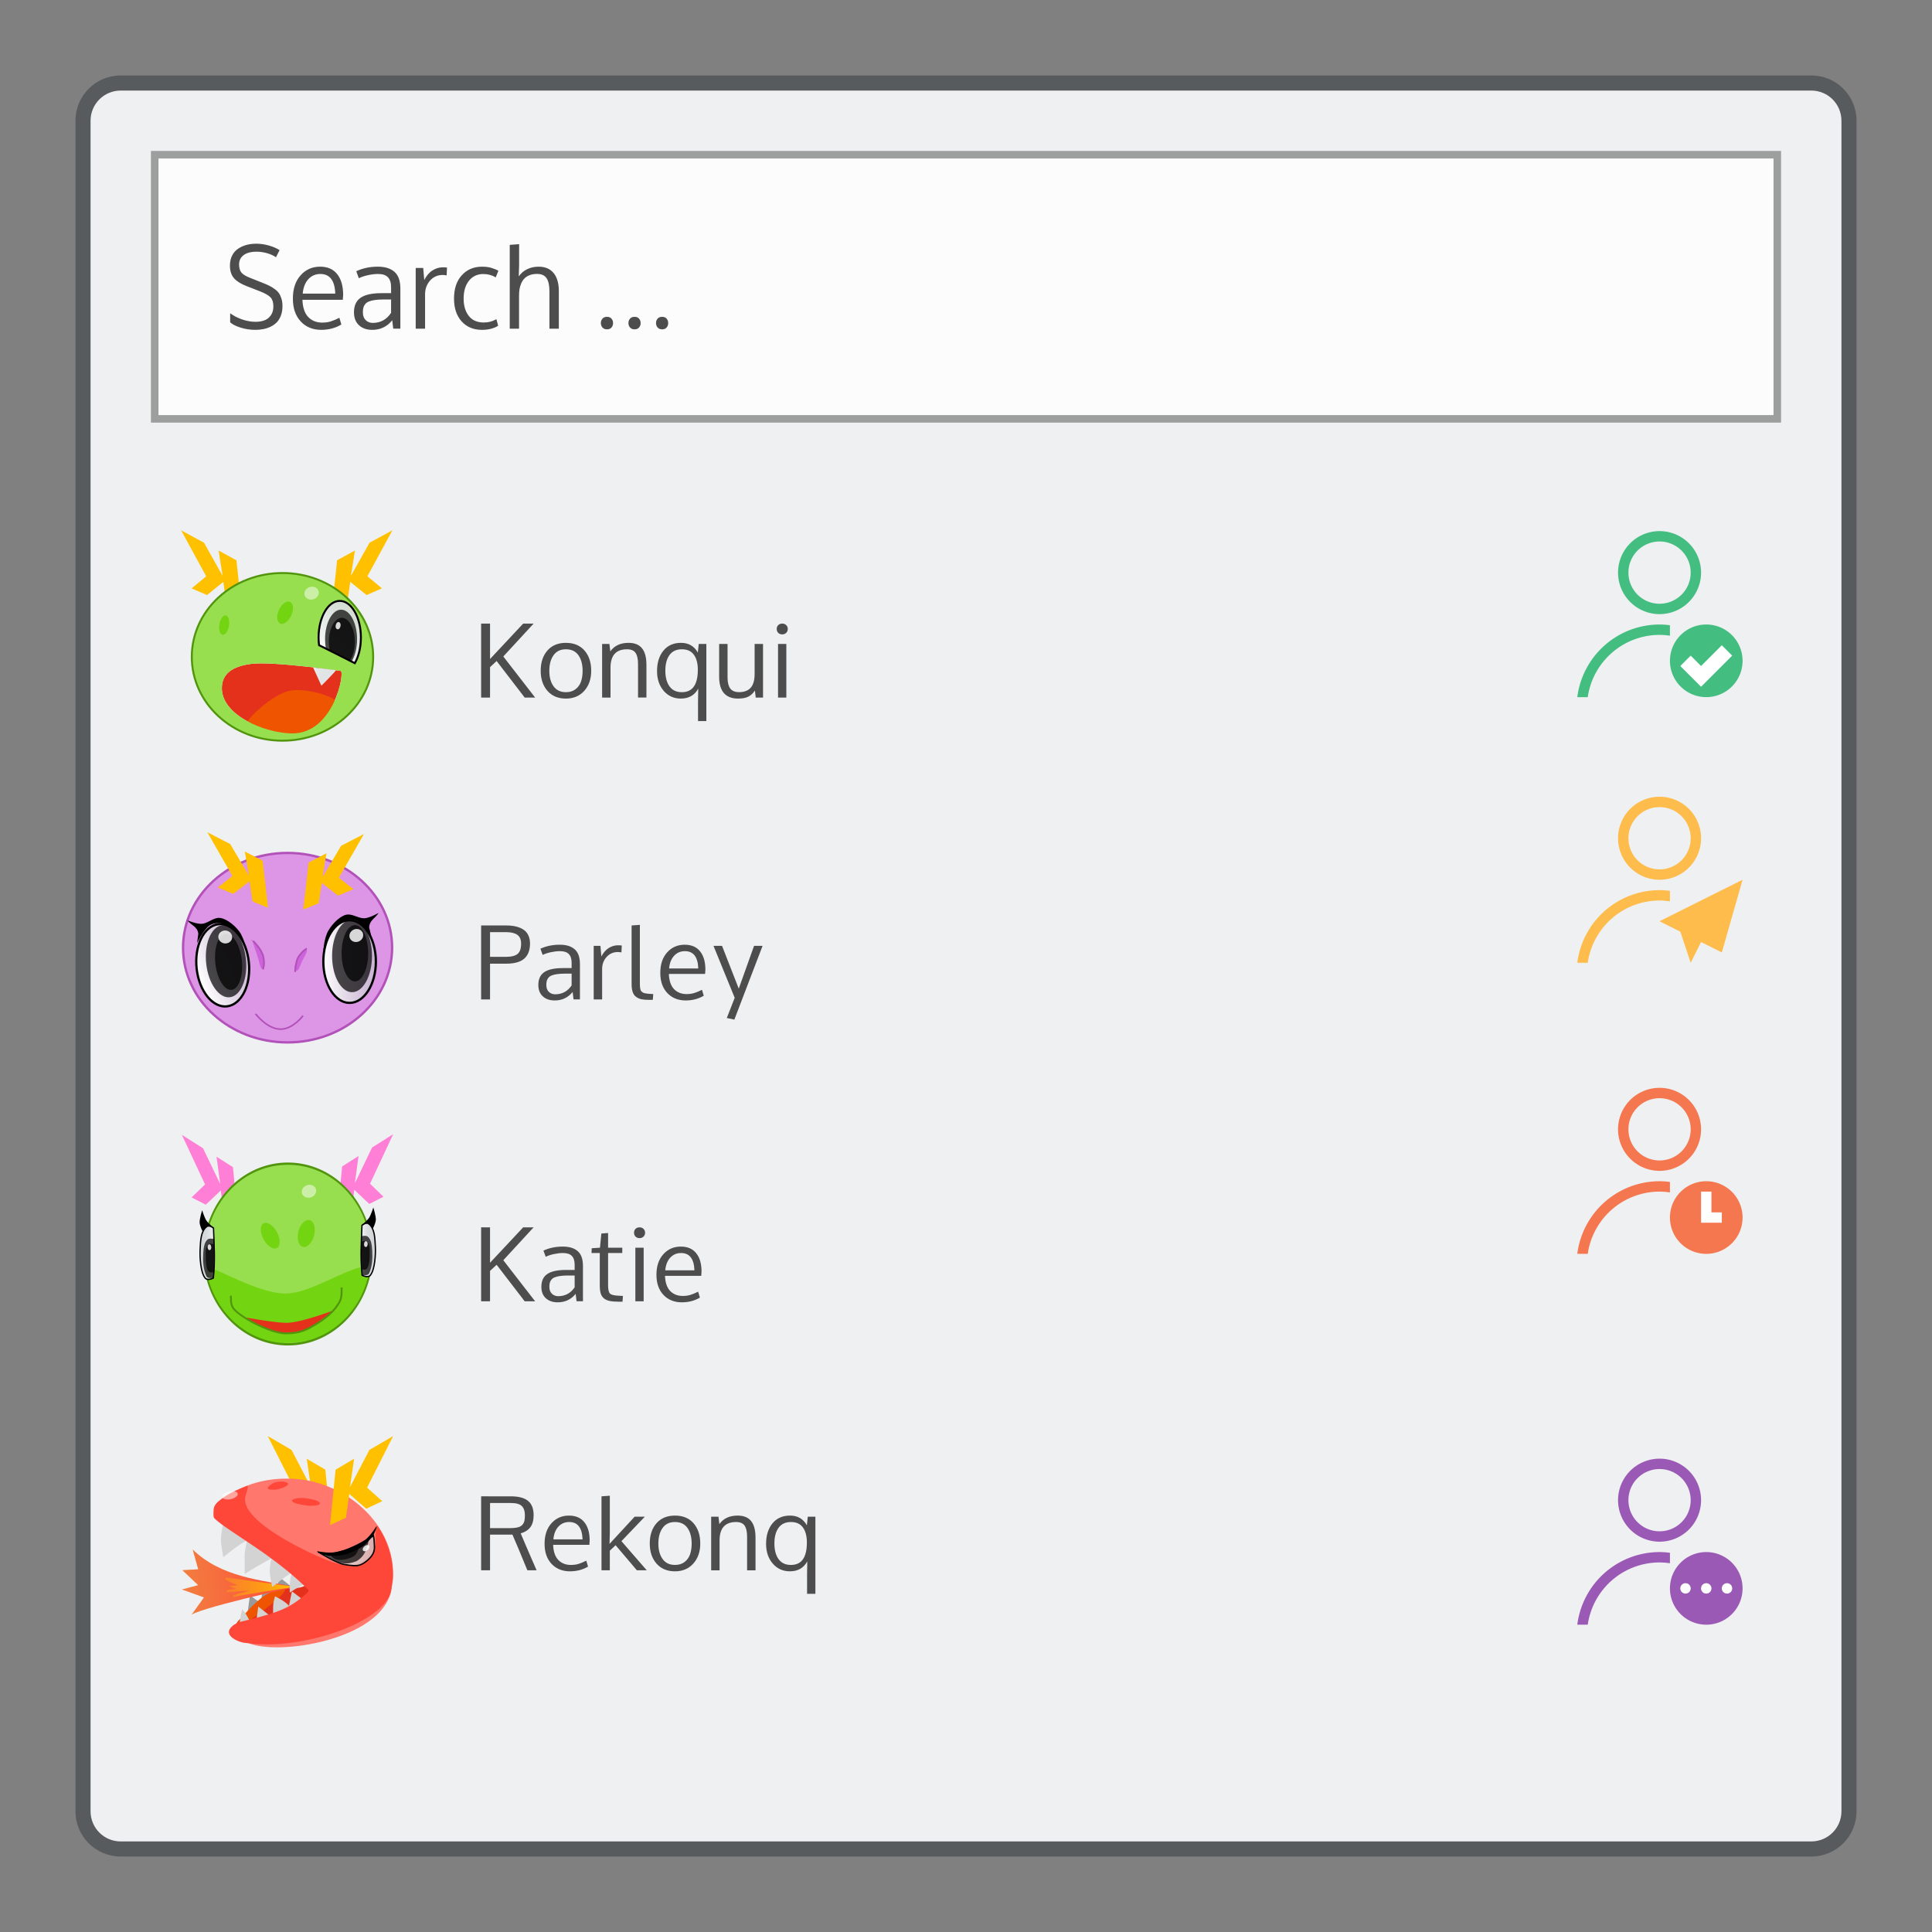 <svg viewBox="0 0 256 256" xmlns="http://www.w3.org/2000/svg" xmlns:xlink="http://www.w3.org/1999/xlink"><rect x="0" y="0" width="256" height="256" fill="#808080" stroke="none"/><linearGradient id="a" gradientTransform="matrix(.181 .04 -.036 .17 -233.513 298.973)" gradientUnits="userSpaceOnUse" x1="1669.111" x2="1753.533" y1="669.498" y2="641.885"><stop offset="0" stop-color="#f28040"/><stop offset="1" stop-color="#ff4739"/></linearGradient><linearGradient id="b" gradientTransform="matrix(.181 .04 -.036 .17 -233.249 298.758)" gradientUnits="userSpaceOnUse" x1="1746.537" x2="1680.717" y1="643.423" y2="660.873"><stop offset="0" stop-color="#febf00"/><stop offset="1" stop-color="#febf00" stop-opacity="0"/></linearGradient><linearGradient id="c" gradientTransform="matrix(.185 .003 -.002 .174 -261.579 361.689)" gradientUnits="userSpaceOnUse" x1="1759.393" x2="1806.08" xlink:href="#d" y1="604.612" y2="608.9"/><linearGradient id="d"><stop offset="0" stop-color="#fff"/><stop offset="1" stop-color="#bdc3c7" stop-opacity=".588"/></linearGradient><linearGradient id="e" gradientTransform="matrix(.164 0 0 .183 -290.663 491.634)" gradientUnits="userSpaceOnUse" x1="2187.05" x2="2199.32" xlink:href="#d" y1="-320.7" y2="-320.89"/><linearGradient id="f" gradientTransform="matrix(-.164 0 0 .183 408.056 492)" gradientUnits="userSpaceOnUse" x1="2187.05" x2="2199.32" xlink:href="#d" y1="-320.7" y2="-320.89"/><linearGradient id="g" gradientTransform="matrix(.18 0 0 .22 -77.189 576.302)" gradientUnits="userSpaceOnUse" x1="781.5" x2="821.75" xlink:href="#d"/><linearGradient id="h" gradientTransform="matrix(.18 0 0 .22 -150.211 579.746)" gradientUnits="userSpaceOnUse" x1="820.32" x2="777.78" xlink:href="#d" y1="-820.45" y2="-834.66"/><linearGradient id="i" gradientTransform="matrix(.255 0 0 .266 -326.523 303.957)" gradientUnits="userSpaceOnUse" x1="1526.57" x2="1549.2" xlink:href="#d" y1="186.06" y2="161.69"/><linearGradient id="j" gradientTransform="matrix(.255 0 0 .266 -326.523 303.957)" gradientUnits="userSpaceOnUse" x1="1535.67" x2="1524.19" y1="203.22" y2="194.53"><stop offset="0" stop-color="#ecf0f1"/><stop offset="1" stop-color="#bdc3c7" stop-opacity="0"/></linearGradient><path d="m16 10h224c3.324 0 6 2.676 6 6v224c0 3.324-2.676 6-6 6h-224c-3.324 0-6-2.676-6-6v-224c0-3.324 2.676-6 6-6z" fill="#31363b" fill-opacity=".5"/><path d="m16 12h224c2.216 0 4 1.784 4 4v224c0 2.216-1.784 4-4 4h-224c-2.216 0-4-1.784-4-4v-224c0-2.216 1.784-4 4-4z" fill="#eff0f1"/><path d="m20 20h216v36h-216z" fill="#4d4d4d" opacity=".5"/><path d="m21 21h214v34h-214z" fill="#fcfcfc"/><path d="m33.941 32.293c-.469 0-.904.056-1.309.168-.404.112-.772.281-1.102.51-.329.223-.59.524-.779.904-.19.38-.283.819-.283 1.311 0 .715.183 1.277.547 1.688.364.406.916.751 1.654 1.035l1.781.693c.699.274 1.169.546 1.408.814.245.264.365.661.365 1.193 0 .462-.109.85-.328 1.164-.215.309-.495.533-.84.67-.344.132-.743.199-1.197.199-.559 0-1.14-.102-1.744-.305-.599-.203-1.138-.48-1.617-.83v1.203c.309.279.777.514 1.4.707.624.193 1.271.289 1.939.289.374 0 .728-.034 1.062-.1.339-.066.666-.174.98-.326.314-.157.584-.353.809-.586.225-.233.404-.533.539-.898.135-.365.203-.776.203-1.232 0-.37-.045-.699-.135-.988-.09-.289-.203-.535-.338-.732-.135-.198-.327-.382-.576-.555-.245-.178-.481-.322-.711-.434-.225-.112-.518-.239-.877-.381l-1.721-.684c-.524-.208-.889-.437-1.094-.686-.2-.254-.299-.613-.299-1.08 0-.38.109-.7.328-.959.22-.259.498-.442.832-.549.334-.112.715-.166 1.145-.166.464 0 .928.065 1.393.197.469.132.867.313 1.191.541l.479-.945c-.429-.269-.918-.476-1.467-.623-.544-.152-1.092-.229-1.641-.229zm34.844.061-1.242.092v11.109h1.234v-4.404c0-.299.021-.579.061-.838.045-.259.121-.516.23-.77.11-.254.253-.469.428-.646.175-.183.402-.327.682-.434.284-.112.611-.166.98-.166.594 0 1.016.19 1.266.57.255.375.381.961.381 1.758v4.93h1.244v-4.977c0-1.035-.23-1.833-.689-2.396-.459-.563-1.121-.844-1.984-.844-.564 0-1.073.111-1.527.334-.449.218-.818.535-1.107.951l.045-1.574v-2.695zm-26.369 2.982c-1.048 0-1.911.384-2.59 1.15-.679.766-1.018 1.794-1.018 3.082 0 1.273.347 2.282 1.041 3.027.694.741 1.596 1.111 2.709 1.111.998 0 1.89-.235 2.674-.707l-.262-.891c-.419.213-.799.372-1.139.479-.339.107-.717.16-1.131.16-.764 0-1.381-.246-1.855-.738-.474-.497-.732-1.259-.771-2.283h5.352l.045-.639c0-1.177-.261-2.094-.785-2.754-.519-.665-1.276-.998-2.27-.998zm7.652 0c-1.058 0-2.011.201-2.859.602l.336.93c.364-.178.778-.316 1.242-.412.464-.101.898-.152 1.303-.152.599 0 1.036.144 1.311.434.279.289.42.728.42 1.316v.791h-1.266c-1.273 0-2.201.206-2.785.617-.579.406-.867 1.045-.867 1.918 0 .73.219 1.3.658 1.711.444.411 1.031.617 1.76.617 1.088 0 1.972-.424 2.65-1.271l.135 1.111h.943v-5.311c0-1.025-.26-1.763-.779-2.215-.514-.457-1.248-.686-2.201-.686zm13.812 0c-1.103 0-1.999.379-2.688 1.135-.689.751-1.033 1.784-1.033 3.098 0 1.258.335 2.261 1.004 3.012.674.751 1.576 1.127 2.709 1.127.484 0 .918-.059 1.303-.176.384-.117.662-.242.832-.379l-.232-.861c-.504.294-1.061.441-1.67.441-.873 0-1.538-.292-1.992-.875-.454-.583-.68-1.346-.68-2.289 0-.994.237-1.787.711-2.375.474-.589 1.103-.883 1.887-.883.619 0 1.17.147 1.654.441l.352-.867c-.17-.117-.445-.236-.824-.357-.374-.127-.818-.191-1.332-.191zm-5.203.084c-.479 0-.935.138-1.369.412-.429.269-.794.691-1.094 1.27l-.135-1.598h-.996v8.051h1.242v-4.557c0-.715.221-1.323.66-1.82.444-.497 1.005-.744 1.684-.744.14 0 .31.02.51.061l.053-1.035c-.145-.026-.33-.039-.555-.039zm-16.23.883c1.258 0 1.917.869 1.977 2.604h-4.312c.07-.801.315-1.436.734-1.902.424-.467.958-.701 1.602-.701zm8.422 3.379h.951v1.773c-.594.888-1.403 1.332-2.426 1.332-.374 0-.686-.122-.936-.365-.25-.244-.375-.589-.375-1.035 0-.249.023-.458.068-.625.045-.172.126-.329.246-.471.12-.147.285-.262.494-.344.21-.086.476-.152.801-.197.324-.046.717-.068 1.176-.068zm29.564 2.299c-.265 0-.466.08-.605.242-.14.162-.211.358-.211.586 0 .223.071.419.211.586.145.162.346.244.605.244.26 0 .457-.082.592-.244.14-.162.209-.358.209-.586 0-.228-.069-.424-.209-.586-.135-.162-.332-.242-.592-.242zm3.654 0c-.265 0-.468.08-.607.242-.14.162-.209.358-.209.586 0 .223.069.419.209.586.145.162.348.244.607.244.26 0 .457-.082.592-.244.14-.162.209-.358.209-.586 0-.228-.069-.424-.209-.586-.135-.162-.332-.242-.592-.242zm3.652 0c-.265 0-.466.08-.605.242-.14.162-.209.358-.209.586 0 .223.069.419.209.586.145.162.346.244.605.244.26 0 .457-.082.592-.244.14-.162.209-.358.209-.586 0-.228-.069-.424-.209-.586-.135-.162-.332-.242-.592-.242zm-23.988 40.648v9.801h1.182v-4.033l.873-.807 3.719 4.84h1.383l-4.217-5.443 4.016-4.357h-1.383l-4.391 4.693v-4.693zm39.9 0c-.215 0-.392.067-.531.201-.134.13-.201.299-.201.51 0 .21.067.383.201.518.139.134.316.201.531.201.21 0 .385-.067.523-.201.139-.134.209-.307.209-.518 0-.21-.07-.38-.209-.51-.134-.134-.309-.201-.523-.201zm-28.662 2.551c-1.043 0-1.862.339-2.457 1.02-.591.676-.887 1.571-.887 2.686 0 1.088.301 1.975.9 2.66.6.68 1.414 1.02 2.443 1.02 1.007 0 1.818-.343 2.432-1.027.613-.689.918-1.574.918-2.652 0-1.115-.294-2.01-.885-2.686-.591-.68-1.413-1.02-2.465-1.02zm8.291 0c-1.07-0-1.873.375-2.41 1.127l-.119-.979h-.967v7.102h1.113v-3.961c0-1.625.73-2.436 2.189-2.436.542 0 .92.162 1.135.488.215.322.322.805.322 1.445v4.463h1.113v-4.344c0-.976-.195-1.703-.584-2.182-.385-.483-.983-.725-1.793-.725zm6.949 0c-.985 0-1.758.344-2.322 1.033-.564.689-.846 1.594-.846 2.713 0 1.056.293 1.927.879 2.611.591.685 1.349 1.027 2.275 1.027 1.056 0 1.826-.439 2.305-1.316l-.027 1.66v2.637h1.102v-10.217h-1.008l-.121 1.146c-.479-.864-1.225-1.295-2.236-1.295zm5.062.148v4.336c0 .962.21 1.688.631 2.176.425.483 1.049.725 1.873.725.582 0 1.041-.087 1.377-.262.34-.179.625-.447.854-.805l.113.932h.967v-7.102h-1.115v3.986c-0.0.282-.02.541-.061.773-.04.233-.109.452-.207.658-.098.206-.226.377-.383.516-.152.139-.35.25-.592.33-.237.081-.51.121-.818.121-.546 0-.937-.163-1.174-.49-.233-.327-.35-.806-.35-1.438v-4.457h-1.115zm7.803 0v7.102h1.1v-7.102zm-28.105.705c.73 0 1.281.261 1.652.785.372.519.557 1.212.557 2.08 0 .555-.076 1.041-.229 1.457-.152.412-.398.743-.738.994-.336.246-.75.369-1.242.369-.716 0-1.263-.26-1.639-.779-.376-.519-.562-1.201-.562-2.047 0-.864.187-1.555.562-2.074.376-.524.923-.785 1.639-.785zm15.369 0c .707 0 1.235.241 1.584.725.349.479.523 1.14.523 1.986 0 1.983-.705 2.975-2.115 2.975-.716 0-1.259-.255-1.631-.766s-.557-1.206-.557-2.088c0-.868.182-1.558.549-2.068.371-.51.921-.764 1.646-.764zm-5.566 36.514-1.102.082v7.768c0 .425.05.779.148 1.061.098.278.251.491.457.639.206.148.438.25.697.309.264.054.591.08.98.08h.529l.061-.766-.301-.019c-.192-.013-.344-.024-.451-.033-.107-.013-.222-.032-.348-.055-.121-.027-.213-.058-.275-.094-.058-.04-.119-.09-.182-.148-.063-.058-.108-.131-.135-.221-.022-.089-.043-.192-.061-.309-.013-.116-.02-.258-.02-.424v-7.869zm-21.041.082v9.801h1.182v-4.738h2.121c1.106 0 1.912-.224 2.418-.672.506-.452.758-1.117.758-1.994 0-.43-.078-.802-.234-1.115-.152-.318-.375-.568-.666-.752-.291-.184-.621-.317-.992-.402-.372-.085-.794-.127-1.264-.127zm1.182.885h2.135c.645 0 1.135.117 1.471.35.34.228.51.621.51 1.176 0 .645-.154 1.096-.463 1.355-.304.26-.825.391-1.559.391h-2.094zm9.238 1.666c-.949 0-1.804.178-2.564.531l.301.818c.327-.157.699-.278 1.115-.363.416-.089.805-.133 1.168-.133.537 0 .93.126 1.176.381.251.255.375.643.375 1.162v.699h-1.135c-1.141 0-1.974.18-2.498.543-.519.358-.777.922-.777 1.691 0 .645.196 1.149.59 1.512.398.363.925.543 1.578.543.976 0 1.768-.374 2.377-1.121l.121.98h.846v-4.686c0-.904-.234-1.557-.699-1.955-.461-.403-1.118-.604-1.973-.604zm16.557 0c-.94 0-1.715.338-2.324 1.014s-.912 1.582-.912 2.719c-0 1.123.311 2.014.934 2.672.622.653 1.432.98 2.43.98.895 0 1.694-.207 2.396-.623l-.234-.787c-.376.188-.717.33-1.021.424-.304.094-.642.141-1.014.141-.685 0-1.239-.216-1.664-.65-.425-.439-.656-1.111-.691-2.016h4.801l.039-.562c0-1.038-.235-1.85-.705-2.432-.465-.586-1.142-.879-2.033-.879zm-8.836.074c-.43 0-.839.12-1.229.361-.385.237-.712.611-.98 1.121l-.121-1.408h-.893v7.102h1.115v-4.021c0-.631.196-1.165.59-1.604.398-.439.901-.658 1.51-.658.125 0 .278.017.457.053l.047-.912c-.13-.022-.295-.033-.496-.033zm12.648.074 2.812 6.887-1.047 2.674 1 .215 3.74-9.775h-1.127l-2.029 5.672-2.215-5.672zm-3.787.705c1.128 0 1.72.764 1.773 2.295h-3.867c.063-.707.282-1.266.658-1.678.38-.412.858-.617 1.436-.617zm-15.863 2.98h.852v1.564c-.533.783-1.258 1.174-2.176 1.174-.336 0-.614-.107-.838-.322-.224-.215-.336-.518-.336-.912 0-.219.02-.403.061-.551.04-.152.113-.291.221-.416.107-.13.255-.231.443-.303.188-.076.428-.134.719-.174.291-.04.643-.061 1.055-.061zm-11.139 33.615v9.801h1.182v-4.033l.873-.807 3.719 4.84h1.383l-4.217-5.443 4.016-4.357h-1.383l-4.391 4.693v-4.693zm20.994 0c-.215 0-.392.067-.531.201-.134.13-.201.299-.201.51 0 .21.067.383.201.518.139.134.316.201.531.201.21 0 .385-.067.523-.201.139-.134.209-.307.209-.518 0-.21-.07-.38-.209-.51-.134-.134-.309-.201-.523-.201zm-4.17.752-.893.066-.182 1.881-1.094.072-.027.633h1.094v4.27c0 .434.039.784.115 1.053.076.269.213.491.41.666.201.175.46.294.777.361.318.067.735.102 1.25.102h.463l.053-.766-.562-.027c-.595-.022-.978-.116-1.148-.281-.17-.17-.256-.539-.256-1.107v-4.27h1.881v-.705h-1.881v-1.947zm-6.002 1.799c-.949 0-1.804.178-2.564.531l.303.818c.327-.157.697-.278 1.113-.363.416-.089.805-.133 1.168-.133.537 0 .93.126 1.176.381.251.255.375.643.375 1.162v.699h-1.135c-1.141 0-1.972.18-2.496.543-.519.358-.779.922-.779 1.691 0 .645.196 1.149.59 1.512.398.363.925.543 1.578.543.976 0 1.768-.374 2.377-1.121l.121.98h.846v-4.686c0-.904-.232-1.557-.697-1.955-.461-.403-1.12-.604-1.975-.604zm15.643 0c-.94 0-1.714.338-2.322 1.014-.609.676-.912 1.582-.912 2.719 0 1.123.309 2.014.932 2.672.622.653 1.434.98 2.432.98.895 0 1.694-.207 2.396-.623l-.234-.787c-.376.188-.717.33-1.021.424-.304.094-.642.141-1.014.141-.685 0-1.239-.216-1.664-.65-.425-.439-.658-1.111-.693-2.016h4.801l.041-.562c0-1.038-.235-1.85-.705-2.432-.466-.586-1.144-.879-2.035-.879zm-6.027.148v7.102h1.1v-7.102zm6.055.705c1.128 0 1.72.764 1.773 2.295h-3.867c.063-.707.282-1.266.658-1.678.38-.412.858-.617 1.436-.617zm-14.951 2.98h.852v1.564c-.533.783-1.256 1.174-2.174 1.174-.336 0-.616-.107-.84-.322-.224-.215-.336-.518-.336-.912 0-.219.02-.403.061-.551.04-.152.113-.291.221-.416.107-.13.255-.231.443-.303.188-.076.428-.134.719-.174.291-.04.643-.061 1.055-.061zm5.512 29.178-1.102.08v9.803h1.102v-2.598l.766-.725 2.82 3.322h1.309l-3.357-3.859 3.102-3.244h-1.35l-3.33 3.605.041-1.463v-4.922zm-17.053.08v9.803h1.182v-4.727h2.967c.367.828 1.027 2.404 1.98 4.727h1.223c-.139-.322-.36-.83-.664-1.523-.3-.694-.565-1.306-.793-1.834-.228-.533-.446-1.045-.652-1.537.564-.161.991-.432 1.277-.812.291-.385.436-.919.436-1.604 0-.855-.246-1.484-.738-1.887-.492-.403-1.25-.605-2.275-.605zm1.182.887h2.779c.68 0 1.157.134 1.43.402.273.264.41.672.41 1.223 0 .327-.026.592-.08.793-.054.201-.158.376-.311.523-.148.143-.353.243-.617.301s-.608.088-1.033.088h-2.578v-3.33zm10.459 1.666c-.94 0-1.714.338-2.322 1.014s-.912 1.582-.912 2.719c0 1.123.309 2.014.932 2.672.622.653 1.434.98 2.432.98.895 0 1.694-.209 2.396-.625l-.234-.785c-.376.188-.717.33-1.021.424s-.642.141-1.014.141c-.685 0-1.239-.218-1.664-.652-.425-.439-.658-1.11-.693-2.014h4.801l.041-.564c0-1.038-.235-1.848-.705-2.43-.465-.586-1.144-.879-2.035-.879zm14.047 0c-1.043 0-1.862.339-2.457 1.02-.591.676-.887 1.571-.887 2.686 0 1.088.299 1.973.898 2.658.6.68 1.416 1.021 2.445 1.021 1.007 0 1.816-.343 2.43-1.027.613-.689.92-1.574.92-2.652 0-1.115-.296-2.01-.887-2.686-.591-.68-1.411-1.02-2.463-1.02zm8.291 0c-1.07 0-1.873.375-2.41 1.127l-.121-.98h-.967v7.104h1.115v-3.961c0-1.625.728-2.438 2.188-2.438.542 0 .92.164 1.135.49.215.322.322.803.322 1.443v4.465h1.115v-4.344c0-.976-.195-1.703-.584-2.182-.385-.483-.983-.725-1.793-.725zm6.949 0c-.985 0-1.76.344-2.324 1.033-.564.689-.846 1.594-.846 2.713 0 1.056.295 1.927.881 2.611.591.685 1.349 1.027 2.275 1.027 1.056 0 1.824-.439 2.303-1.316l-.027 1.658v2.639h1.102v-10.219h-1.008l-.121 1.148c-.479-.864-1.223-1.295-2.234-1.295zm-29.26.852c1.128 0 1.72.766 1.773 2.297h-3.867c.063-.707.282-1.268.658-1.68.38-.412.858-.617 1.436-.617zm14.02 0c .73 0 1.279.261 1.65.785.371.519.559 1.214.559 2.082 0 .555-.076 1.041-.229 1.457-.152.412-.398.743-.738.994-.336.246-.75.369-1.242.369-.716 0-1.263-.26-1.639-.779-.376-.519-.564-1.201-.564-2.047 0-.864.188-1.557.564-2.076.376-.524.923-.785 1.639-.785zm15.367 0c .707 0 1.235.241 1.584.725.349.479.523 1.142.523 1.988 0 1.983-.703 2.975-2.113 2.975-.716 0-1.261-.255-1.633-.766-.371-.51-.557-1.206-.557-2.088 0-.868.184-1.558.551-2.068.371-.51.919-.766 1.645-.766z" fill="#4d4d4d"/><path d="m219.9 70.375a5.5 5.5 0 0 0 -5.5 5.5 5.5 5.5 0 0 0 5.5 5.5 5.5 5.5 0 0 0 5.5-5.5 5.5 5.5 0 0 0 -5.5-5.5zm0 1.375a4.125 4.125 0 0 1 4.125 4.125 4.125 4.125 0 0 1 -4.125 4.125 4.125 4.125 0 0 1 -4.125-4.125 4.125 4.125 0 0 1 4.125-4.125zm0 11a11 11 0 0 0 -10.9 9.625h1.385a9.625 9.625 0 0 1 9.516-8.25 9.625 9.625 0 0 1 1.375.109v-1.387a11 11 0 0 0 -1.375-.098zm6.188 0a4.812 4.812 0 0 0 -4.812 4.812 4.812 4.812 0 0 0 4.812 4.812 4.812 4.812 0 0 0 4.812-4.812 4.812 4.812 0 0 0 -4.812-4.812z" fill="#43be80"/><path d="m219.9 144.143a5.5 5.5 0 0 0 -5.5 5.5 5.5 5.5 0 0 0 5.5 5.5 5.5 5.5 0 0 0 5.5-5.5 5.5 5.5 0 0 0 -5.5-5.5zm0 1.375a4.125 4.125 0 0 1 4.125 4.125 4.125 4.125 0 0 1 -4.125 4.125 4.125 4.125 0 0 1 -4.125-4.125 4.125 4.125 0 0 1 4.125-4.125zm0 11a11 11 0 0 0 -10.9 9.625h1.385a9.625 9.625 0 0 1 9.516-8.25 9.625 9.625 0 0 1 1.375.111v-1.389a11 11 0 0 0 -1.375-.098zm6.188 0a4.812 4.812 0 0 0 -4.812 4.812 4.812 4.812 0 0 0 4.812 4.812 4.812 4.812 0 0 0 4.812-4.812 4.812 4.812 0 0 0 -4.812-4.812z" fill="#f47750"/><path d="m219.9 105.572a5.5 5.5 0 0 0 -5.5 5.5 5.5 5.5 0 0 0 5.5 5.5 5.5 5.5 0 0 0 5.5-5.5 5.5 5.5 0 0 0 -5.5-5.5zm0 1.375a4.125 4.125 0 0 1 4.125 4.125 4.125 4.125 0 0 1 -4.125 4.125 4.125 4.125 0 0 1 -4.125-4.125 4.125 4.125 0 0 1 4.125-4.125zm11 9.625-11 5.5 2.75 1.375 1.375 4.125 1.375-2.75 2.75 1.375zm-11 1.375a11 11 0 0 0 -10.9 9.625h1.385a9.625 9.625 0 0 1 9.516-8.25 9.625 9.625 0 0 1 1.375.109v-1.389a11 11 0 0 0 -1.375-.096z" fill="#fdbc4b"/><path d="m219.9 193.281a5.5 5.5 0 0 0 -5.5 5.5 5.5 5.5 0 0 0 5.5 5.5 5.5 5.5 0 0 0 5.5-5.5 5.5 5.5 0 0 0 -5.5-5.5zm0 1.375a4.125 4.125 0 0 1 4.125 4.125 4.125 4.125 0 0 1 -4.125 4.125 4.125 4.125 0 0 1 -4.125-4.125 4.125 4.125 0 0 1 4.125-4.125zm0 11a11 11 0 0 0 -10.9 9.625h1.385a9.625 9.625 0 0 1 9.516-8.25 9.625 9.625 0 0 1 1.375.109v-1.387a11 11 0 0 0 -1.375-.098zm6.188 0a4.812 4.812 0 0 0 -4.812 4.812 4.812 4.812 0 0 0 4.812 4.812 4.812 4.812 0 0 0 4.812-4.812 4.812 4.812 0 0 0 -4.812-4.812z" fill="#9b59b6"/><path d="m228.15 85.5-2.75 2.75-1.375-1.375-1.375 1.375 2.75 2.75 4.125-4.125zm-2.75 72.393v2.75 1.375h1.375 1.375v-1.375h-1.375v-2.75zm-2.062 51.889a.687.687 0 0 0 -.688.688.687.687 0 0 0  .688.688.687.687 0 0 0  .688-.688.687.687 0 0 0 -.688-.688zm2.75 0a .687.687 0 0 0 -.688.688.687.687 0 0 0  .688.688.687.687 0 0 0  .688-.688.687.687 0 0 0 -.688-.688zm2.75 0a .687.687 0 0 0 -.688.688.687.687 0 0 0  .688.688.687.687 0 0 0  .688-.688.687.687 0 0 0 -.688-.688z" fill="#fff" fill-rule="evenodd"/><g transform="translate(-20.571 -267.219)"><path d="m52.61 348.016-.712-6.557-2.359-1.288.529 3.352-2.466-4.392-3.031-1.644 3.322 6.095-1.929 1.598 2.036.892 2.157-1.749.418 2.812z" fill="#ffc000"/><path d="m64.532 348.012.712-6.557 2.359-1.288-.529 3.352 2.466-4.392 3.031-1.644-3.322 6.095 1.929 1.598-2.036.892-2.157-1.749-.418 2.812z" fill="#ffc000"/><path d="m53.412 362.837c-.15.234 4.392 2.102 6.71 1.58 3.505-.79 5.165-4.31 4.797-4.373.104-.379-3.695-1.797-6.088-1.264-2.157.481-5.448 3.627-5.419 4.057z" fill="#ef5500"/><path d="m49.969 358.281c-.13 3.723 5.706 6.069 9.276 6.119 5.551.078 7.055-8.144 6.471-8.281 0 0-8.97-1.299-11.857-.931-2.6.331-3.829 1.375-3.889 3.093z" fill="#e3311c"/><path d="m53.412 362.837c-.15.234 4.392 2.102 6.71 1.58 3.505-.79 5.165-4.31 4.797-4.373.104-.379-3.695-1.797-6.088-1.264-2.157.481-5.448 3.627-5.419 4.057z" fill="#ef5500"/><path d="m62.058 355.665 1.103 2.396s2.029-2.022 1.893-2.046c-.135-.024-2.997-.35-2.997-.35z" fill="#ecf0f1" fill-opacity=".984"/><path d="m58.002 343.148c-6.637 0-12.017 4.973-12.017 11.108s5.38 11.108 12.017 11.108 12.017-4.973 12.017-11.108-5.38-11.108-12.017-11.108zm-2.805 11.973c3.651.002 10.519.998 10.519.998.584.138-.92 8.36-6.471 8.281-3.57-.05-9.406-2.397-9.276-6.119.06-1.718 1.289-2.762 3.889-3.093.361-.046.817-.067 1.339-.067z" fill="#97df4e"/><path d="m65.588 346.84c-1.549 0-2.805 2.174-2.805 4.856 0 .347.024.688.064 1.014 1.357.671 2.935 1.473 4.741 2.386.497-.876.805-2.075.805-3.401 0-2.682-1.256-4.856-2.805-4.856z" fill="#fff" fill-opacity=".784" stroke-width=".1"/><path d="m65.588 346.84c-1.549 0-2.805 2.174-2.805 4.856 0 .347.024.688.064 1.014 1.357.671 2.935 1.473 4.741 2.386.497-.876.805-2.075.805-3.401 0-2.682-1.256-4.856-2.805-4.856z" fill="url(#i)" stroke="#000" stroke-width=".26"/><path d="m65.763 348.004c-1.171 0-2.12 1.757-2.12 3.924 0 .434.041.848.112 1.239 1.111.554 2.119 1.056 3.403 1.704.442-.719.725-1.769.725-2.943 0-2.167-.949-3.924-2.12-3.924z" fill-opacity=".704" stroke-width=".1"/><path d="m65.866 349.086c-.952 0-1.724 1.429-1.724 3.192 0 .353.034.69.091 1.008.904.451 1.723.859 2.767 1.386.359-.585.59-1.438.59-2.394 0-1.763-.772-3.192-1.724-3.192z" fill-opacity=".704" stroke-width=".1"/><ellipse cx="148.061" cy="316.687" fill="#fff" fill-opacity=".834" rx=".32" ry=".485" transform="matrix(.957 .29 -.241 .97 0 0)"/><ellipse cx="106.671" cy="335.529" fill="#73d412" rx=".643" ry="1.304" transform="matrix(.984 .177 -.163 .987 0 0)"/><ellipse cx="191.061" cy="306.765" fill="#73d412" rx=".897" ry="1.577" transform="matrix(.938 .348 -.394 .919 0 0)"/><path d="m62.058 355.665 1.103 2.396s2.029-2.022 1.893-2.046c-.135-.024-2.997-.35-2.997-.35z" fill="url(#j)"/><ellipse cx="278.643" cy="251.026" fill="#fff" fill-opacity=".508" rx=".885" ry=".928" transform="matrix(.822 .569 -.666 .746 0 0)"/><ellipse cx="58.002" cy="354.256" fill="none" rx="12.017" ry="11.108" stroke="#51950d" stroke-width=".26"/><path d="m52.098 428.943-.657-7.067-2.179-1.388.488 3.613-2.278-4.734-2.8-1.772 3.069 6.569-1.782 1.722 1.88.961 1.993-1.885.386 3.03z" fill="#ff7fd6"/><path d="m65.245 428.848.657-7.067 2.179-1.388-.488 3.613 2.278-4.734 2.8-1.772-3.069 6.569 1.782 1.722-1.88.961-1.993-1.885-.386 3.03z" fill="#ff7fd6"/><path d="m58.718 421.409c-4.952 0-9.144 3.496-10.574 8.324h.385c.161 0 .292.147.292.326v6.355c0 .179-.132.326-.292.326h-.462c1.346 4.976 5.602 8.611 10.651 8.611 5.171 0 9.519-3.816 10.753-8.977h-.698c-.161 0-.404-.456-.292-.326.205.239.044-3.715 0-6.332-.003-.179.132-.326.292-.326h.416c-1.524-4.65-5.638-7.981-10.471-7.981z" fill="#97df4e"/><g fill="#73d412"><ellipse cx="-130.483" cy="435.481" rx="1.023" ry="1.851" transform="matrix(.963 -.269 .418 .909 0 0)"/><ellipse cx="111.951" cy="448.575" rx="1.123" ry="1.795" transform="matrix(.991 -.136 -.111 .994 0 0)"/><path d="m68.599 435.086c-2.84.578-7.021 3.509-10.163 3.532-3.727.028-9.381-3.576-10.45-3.435-.738.312 2.107 10.039 9.953 10.008 4.562-.018 6.773-1.141 8.783-3.613 1.281-1.575 2.327-3.717 2.781-5.13h-.621c-.161 0-.287-.147-.287-.326v-1.002c0-.011.004-.023.005-.034z"/></g><path d="m53.034 441.771c-.196-.315 2.751 1.983 5.311 2.109 1.666.082 2.246-.294 2.842-.479.585-.182 3.657-2.534 3.51-2.524 0 0-4.317 1.639-6.182 1.626-1.622-.011-5.482-.733-5.482-.733z" fill="#e3311c"/><path d="m51.148 438.909c.067.583-.041.907.232 1.49.527 1.123 4.994 3.494 6.994 3.498 2.0.004 2.795-.457 4.034-1.198 1.251-.749 2.588-1.772 3.25-3.174.241-.509.174-1.716.174-1.716" fill="none" stroke="#51950d" stroke-width=".248"/><path d="m58.718 421.26c-4.978 0-9.208 3.509-10.666 8.382h.246c1.452-4.689 5.558-8.084 10.42-8.084 4.751 0 8.79 3.24 10.327 7.763h.241c-1.546-4.704-5.701-8.061-10.568-8.061zm10.656 15.023c-1.202 5.116-5.509 8.914-10.656 8.914-4.992 0-9.189-3.574-10.533-8.456h-.241c1.348 5.068 5.668 8.76 10.774 8.76 5.258 0 9.687-3.916 10.892-9.218z" fill="#51950d"/><path d="m68.44 429.573s.756-.563 1.047-1.008c.238-.364.554-1.351.554-1.351s.36 1.164.328 1.649c-.031.484-.39 1.145-.39 1.145-.37-.368-.645-.885-1.539-.435z"/><path d="m68.535 429.586c-.086 2.163-.222 4.293.013 6.612 0 0 .761.421 1.102-.007.6-.752.71-2.774.657-3.779-.059-1.104-.063-2.367-.862-3.023-.353-.29-.91.197-.91.197z" fill="url(#e)" stroke="#000" stroke-width=".173"/><path d="m68.452 431.021.09 5.159s.758.136.928-.219c.435-.909.478-2.082.42-3.029-.044-.715-.118-1.463-.589-1.856-.227-.19-.848-.054-.848-.054z" fill-opacity=".706"/><path d="m68.524 431.711c-.152 1.31-.167 2.429-.008 3.702 0 0 .463.132.652-.068.345-.366.397-1.375.39-2.085-.005-.513.071-1.097-.312-1.5-.189-.199-.722-.049-.722-.049z" fill-opacity=".706"/><ellipse cx="118.608" cy="408.718" fill="#fff" fill-opacity=".834" rx=".245" ry=".388" transform="matrix(.975 .221 -.114 .993 0 0)"/><path d="m48.954 429.939s-.756-.563-1.047-1.008c-.238-.364-.554-1.351-.554-1.351s-.36 1.164-.328 1.649c.031.484.39 1.145.39 1.145.37-.368.645-.885 1.539-.435z"/><path d="m48.859 429.953c.086 2.163.222 4.293-.013 6.612 0 0-.761.421-1.102-.007-.6-.752-.71-2.774-.657-3.779.059-1.104.063-2.367.862-3.023.353-.29.91.197.91.197z" fill="url(#f)" stroke="#000" stroke-width=".173"/><path d="m48.941 431.388-.09 5.159s-.758.136-.928-.219c-.435-.909-.478-2.082-.42-3.029.044-.715.118-1.463.589-1.856.227-.19.848-.054.848-.054z" fill-opacity=".706"/><path d="m48.87 432.077c.152 1.31.167 2.429.008 3.702 0 0-.463.132-.652-.068-.345-.366-.397-1.375-.39-2.085.005-.513-.071-1.097.312-1.5.189-.199.722-.049.722-.049z" fill-opacity=".706"/><ellipse cx="1.326" cy="435.233" fill="#fff" fill-opacity=".834" rx=".245" ry=".388" transform="matrix(-.975 .221 .114 .993 0 0)"/><ellipse cx="331.58" cy="316.886" fill="#fff" fill-opacity=".508" rx=".885" ry=".928" transform="matrix(.822 .569 -.666 .746 0 0)"/><g stroke-linecap="round" stroke-linejoin="round"><ellipse cx="58.677" cy="392.801" fill="#dd96e6" rx="13.849" ry="12.539" stroke="#7d0d95" stroke-width=".053"/><ellipse cx="58.677" cy="392.791" fill="none" rx="13.85" ry="12.553" stroke="#b251ba" stroke-width=".313"/><ellipse cx="66.895" cy="394.632" fill="url(#g)" rx="3.482" ry="5.477" stroke="#000" stroke-width=".298"/></g><ellipse cx="67.596" cy="393.53" fill-opacity=".706" rx="1.762" ry="3.73" stroke-width="1.5"/><ellipse cx="67.219" cy="393.887" fill-opacity=".706" rx="2.644" ry="4.802" stroke-width="1.5"/><ellipse cx="-193.822" cy="354.026" fill="#fff" fill-opacity=".834" rx=".92" ry=".858" transform="matrix(.801 -.599 .63 .777 0 0)"/><path d="m63.42 393.176s.077-1.629.655-2.638 1.718-2.106 2.593-2.143c.72-.031 1.523.558 2.241.495.718-.064 1.838-.714 1.838-.714-.431.707-1.238.982-1.259 1.951l.302 1.209s-1.074-1.681-1.888-2.088c-.451-.226-1.004-.243-1.485-.11-.684.189-1.321.659-1.787 1.236-.626.774-1.208 2.803-1.208 2.803z"/><path d="m55.237 393.417c.469.918.554 1.882.189 2.153-.364.271-.473-.894-.804-1.859-.401-1.169-.747-1.978-.315-1.549.31.308.461.336.93 1.254z" fill="#ce64dc"/><path d="m55.416 395.67s.274-.76.018-1.776c-.255-1.016-1.466-2.137-1.466-2.117" fill="none" stroke="#b251ba" stroke-width=".232"/><path d="m60.518 394.781c-.361.823-.439 1.209-.746.985-.307-.224-.172-.616.189-1.439.361-.823.877-1.528 1.184-1.304.307.224-.266.935-.627 1.758z" fill="#ce64dc"/><path d="m59.694 396.015s-.052-.455.203-1.471c.255-1.016 1.491-1.734 1.214-1.577" fill="none" stroke="#b251ba" stroke-width=".233"/><ellipse cx="-5.927" cy="398.289" fill="url(#h)" rx="3.487" ry="5.47" stroke="#000" stroke-linecap="round" stroke-linejoin="round" stroke-width=".298" transform="matrix(-.991 .131 .111 .994 0 0)"/><ellipse cx="-6.749" cy="397.943" fill-opacity=".706" rx="1.765" ry="3.726" stroke-width="1.5" transform="matrix(-.991 .131 .111 .994 0 0)"/><ellipse cx="-6.422" cy="397.816" fill-opacity=".706" rx="2.647" ry="4.796" stroke-width="1.5" transform="matrix(-.991 .131 .111 .994 0 0)"/><ellipse cx="-252.074" cy="315.797" fill="#fff" fill-opacity=".834" rx=".911" ry=".867" transform="matrix(-.869 -.494 -.534 .845 0 0)"/><path d="m53.211 393.164s-.256-1.607-.941-2.532c-.685-.926-1.938-1.864-2.811-1.786-.719.064-1.45.754-2.17.786-.719.031-1.903-.467-1.903-.467.506.645 1.337.811 1.465 1.771l-.166 1.24s.88-1.81 1.644-2.321c.423-.283.97-.374 1.462-.305.7.098 1.384.48 1.911.992.707.686 1.509 2.623 1.509 2.623z"/><path d="m54.433 401.556s1.56 2.074 3.374 2.033c1.619-.036 2.92-1.786 2.92-1.786" fill="none" stroke="#b251ba" stroke-width=".21"/><g fill="#ffc000"><path d="m56.085 387.508-.712-6.235-2.359-1.224.529 3.188-2.466-4.177-3.031-1.564 3.322 5.796-1.929 1.519 2.036.848 2.157-1.663.418 2.674z"/><path d="m60.757 387.742.712-6.235 2.359-1.224-.529 3.188 2.466-4.177 3.031-1.564-3.322 5.796 1.929 1.519-2.036.848-2.157-1.663-.418 2.674z"/><path d="m64.418 469.312-.741-7.356-2.458-1.445.551 3.761-2.569-4.927-3.157-1.845 3.46 6.838-2.009 1.793 2.12 1 2.247-1.962.436 3.154z"/></g><g fill="#999"><path d="m53.269 481.759.418-3.163 2.04 1.508z"/><path d="m55.045 480.293.418-3.163 2.04 1.508z"/><path d="m57.145 478.27.442-2.073 1.692 1.335z"/></g><path d="m61.504 477.092s-.625.37-1.279.493c-.654.124-1.299-.002-2.141.164-.842.166-1.871.479-2.649 1.074-.778.595-2.073 1.87-2.287 2.295-.214.425-.712.525-1.076.958-.182.218-.382.715-.392.986-.005.134.269.73.517.807.789.245 2.343-.253 2.343-.253l7.634-5.823z" fill="#e3311c"/><path d="m57.988 477.779c-.363.056-.826.154-1.255.325-.65.259-1.235.617-1.363.726-.128.108-.763.611-1.238 1.071-.512.497-1.975 2.072-1.996 2.168-.444 1.603 3.755-1.773 5.129-2.874 1.122-1.121 1.357-1.451.722-1.415z" fill="#ef5500"/><path d="m54.375 483.255.418-3.163 2.144 1.701z" fill="#d3d3d3"/><path d="m72.391 478.05c-1.377 6.457-15.003 8.642-18.996 6.846-1.6-.719.203-1.701 1.62-2.434 4.857-2.511 8.669-4.094 7.063-5.243-7.076-5.063-7.87-5.501-9.651-6.683.459-2.054-4.749-2.562-3.154-4.072.709-.671 1.357-1.009 2.151-1.475 3.279-1.926 7.095-2.156 10.176-1.544 6.694 1.468 11.456 7.032 11.047 13.06" fill="#ff776d"/><path d="m52.177 484.654c.061-1.141.127-2.896.485-4.215.878.942 1.123 2.215 1.777 2.759z" fill="#d3d3d3"/><path d="m58.692 480.827.56-2.746 1.702 1.289z" fill="#d3d3d3"/><path d="m59.975 477.537c-.16-.163-14.074 3.027-14.112 3.766l1.732-2.414-2.924-1.055 2.152-.574-2.095-1.989 2.105-.114-.735-2.623c3.883 3.74 9.006 4.021 13.877 5.004z" fill="url(#a)"/><path d="m59.745 477.47c-2.616.395-5.315.821-8.281 1.345-.253-.341 1.444-.563 2.168-.844l-2.934.224-.133-.095c.197-.425.754-.19 1.226-.358 0 0-.995-.342-.868-.359.127-.017 1.141-.11 1.141-.11s-1.7-.633-1.665-.872c.035-.239.276-.14.547-.093.271.047 8.789 1.186 8.8 1.163z" fill="url(#b)"/><g fill="#d3d3d3"><path d="m56.591 473.242s-.279 1.504-.275 2.175c.004.671.329 2.081.329 2.081.805-.588 1.817-1.537 3.119-2.197z"/><path d="m59.354 474.231s-.043 1.122-.25 1.939c-.207.818-.132 2.076-.132 2.076.805-.588 2.254-1.297 3.555-1.956z"/><path d="m53.339 471.239s-.357 1.39-.353 2.061c.004.671.015 2.47.015 2.47 1.19-.758 2.629-1.576 3.639-2.107z"/><path d="m50.096 469.293s-.254 1.268-.25 1.939c.004.671.305 2.317.305 2.317.805-.588 1.817-1.537 3.119-2.197z"/><path d="m56.782 481.857s-.044-1.082-.016-1.796c.028-.714.254-1.325.254-1.325.913.458 1.615.921 1.937 1.389z"/></g><g fill="#ff4739"><path d="m72.391 478.05c-.911 4.115-11.759 7.948-19.184 6.874-1.066-.018-3.915-1.281-1.089-2.727 4.746-1.176 6.412-1.586 8.728-3.54.135-.114.763-.593.58-.777-4.317-4.339-9.813-7.294-11.96-9.044-.735-.599-.588-.514-.605-1.313-.019-.901.537-1.284 1.061-1.689.977-.753 2.19-1.276 3.387-1.732.312-.119-.194 1.159-.254 1.532-.529 3.3 8.878 7.611 11.408 8.528 3.298 1.195 6.007-.288 5.862-3.086-.016-.309.006-2.068.289-1.644 1.416 2.118 2.156 4.589 1.983 7.134"/><path d="m56.091 464.505c.214.145.968.146 1.391.032.423-.114 1.443-.468 1.235-.769-.208-.301-1.272-.279-1.759-.096-.486.183-1.081.687-.867.833z"/><path d="m59.277 466.119c.11.293 1.239.495 1.89.585.652.089 1.932.049 1.776-.327-.156-.375-1.113-.517-1.915-.641-.802-.124-1.862.09-1.752.383z"/></g><path d="m63.031 473.024s2.219 1.358 3.17 1.501c.951.143 1.655.262 2.235-.006.58-.268 1.244-.828 1.55-1.408s.175-1.145.171-1.551c-.004-.407-.114-.873-.114-.873l-1.192.944-2.398 1.015-1.688.416z" fill="url(#c)" stroke="#000" stroke-width=".179"/><path d="m70.452 469.464s-.887 1.394-1.538 1.82c-.656.429-1.887 1.01-2.705 1.29-.809.277-1.38.378-2.001.376-.591-.003-1.626-.191-1.626-.191l.106.174s.798.434 1.495.437c.666.003 1.625.013 2.46-.273.826-.283 1.93-.814 2.517-1.412.616-.627.926-1.14.926-1.14.469-.98.39-.982.366-1.08z"/><path d="m69.41 471.354-3.247 1.489-2.418.491c1.675.976 2.407 1.388 4.055.752.652-.376 1.318-.986 1.61-2.732z" fill-opacity=".706"/><path d="m64.436 473.361c.669.907 2.113.505 2.857.154.438-.213.589-.542.776-1.013.092-.233-.079-.137-.079-.137-1.356.546-2.471.928-3.555.996z" fill-opacity=".706"/><ellipse cx="423.274" cy="183.104" fill="#fff" fill-opacity=".834" rx=".321" ry=".511" transform="matrix(.511 .859 -.804 .594 0 0)"/><path d="m64.297 469.312.741-7.356 2.458-1.445-.551 3.761 2.569-4.927 3.157-1.845-3.46 6.838 2.009 1.793-2.12 1-2.247-1.962-.436 3.154z" fill="#ffc000"/><ellipse cx="478.487" cy="553.052" fill="#fff" fill-opacity=".508" rx=".866" ry=".81" transform="matrix(.977 .212 -.753 .658 0 0)"/></g></svg>